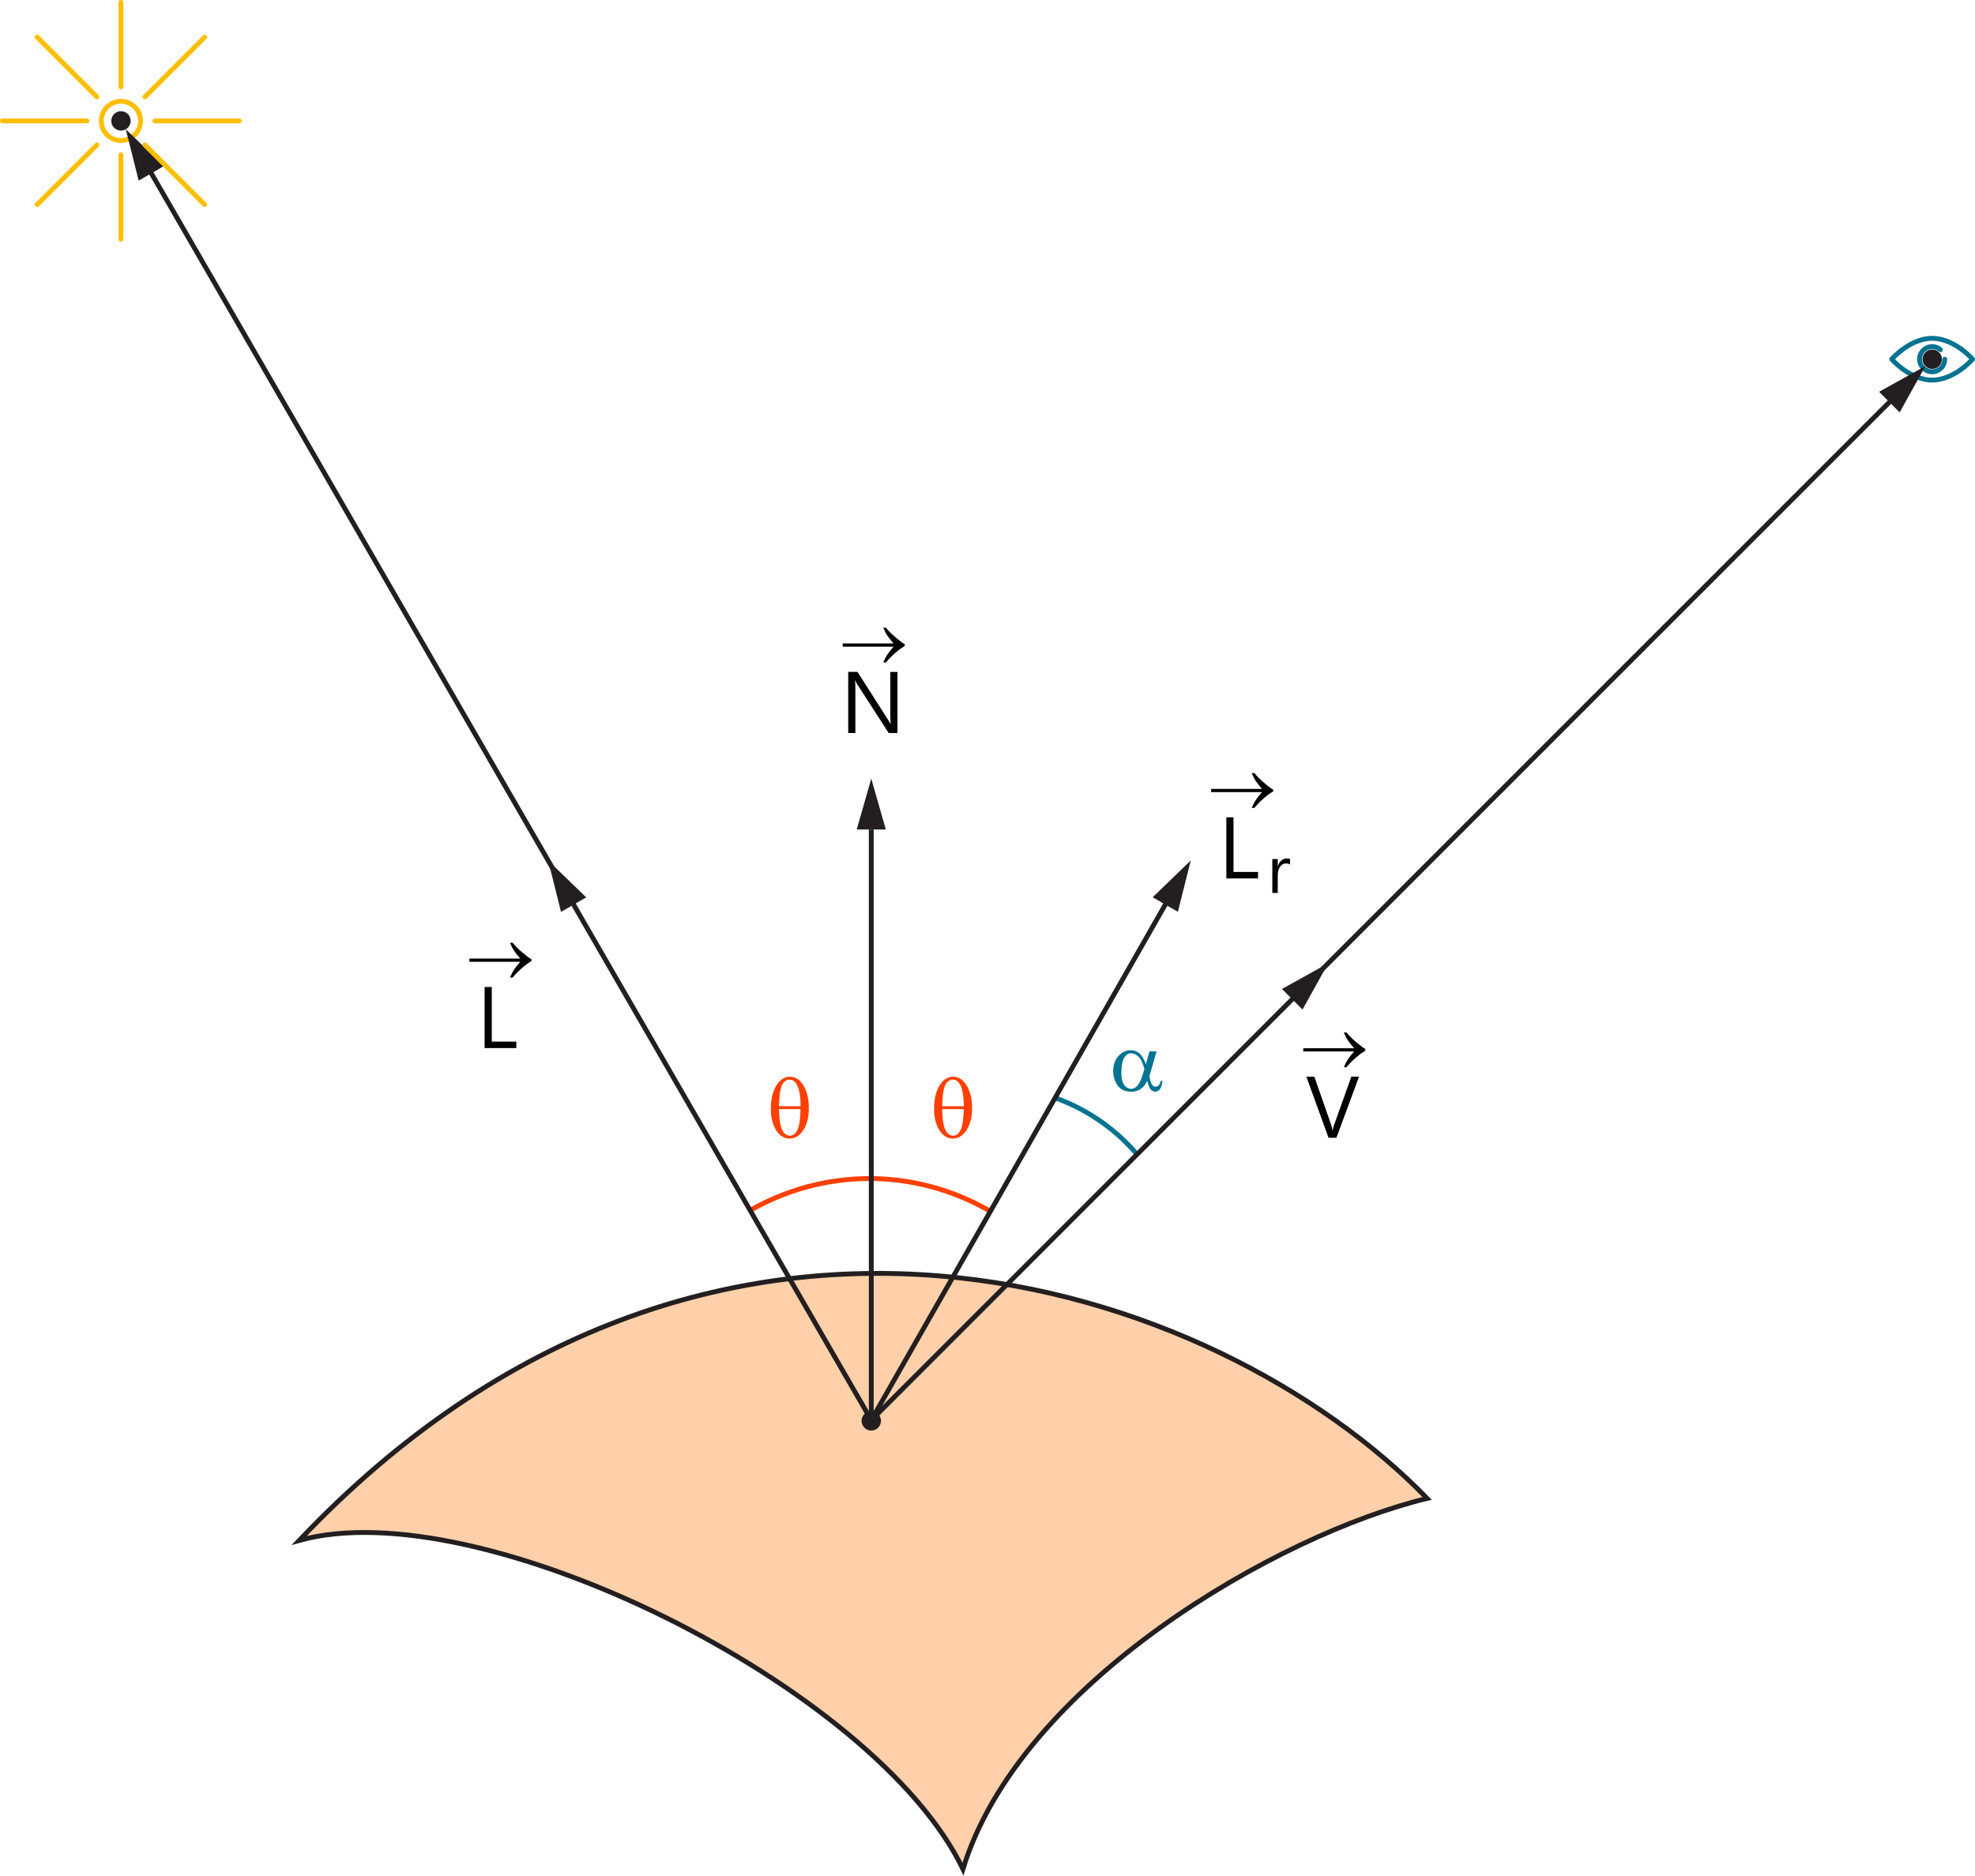 <?xml version="1.0" encoding="utf-8"?>
<!DOCTYPE svg PUBLIC "-//W3C//DTD SVG 1.1//EN" "http://www.w3.org/Graphics/SVG/1.1/DTD/svg11.dtd">
<svg  xmlns="http://www.w3.org/2000/svg" width="407.39" height="386.956"
	 viewBox="0 0 407.39 386.956" overflow="visible">
<g>
	<g>
		<path fill="#047391" d="M398.55,78.914c-1.988,0-4.128-0.777-6.188-2.249c-1.541-1.1-2.49-2.188-2.531-2.234
			c-0.162-0.188-0.162-0.467,0-0.655c0.041-0.046,0.99-1.135,2.531-2.235c2.06-1.471,4.199-2.249,6.188-2.249
			s4.128,0.777,6.188,2.249c1.541,1.1,2.49,2.189,2.53,2.235c0.163,0.188,0.163,0.466,0,0.655c-0.04,0.046-0.989,1.135-2.53,2.234
			C402.678,78.137,400.539,78.914,398.55,78.914z M390.896,74.104c0.385,0.392,1.109,1.081,2.067,1.762
			c1.313,0.934,3.349,2.048,5.587,2.048s4.273-1.114,5.587-2.048c0.958-0.681,1.683-1.371,2.067-1.762
			c-0.384-0.393-1.109-1.082-2.067-1.763c-1.313-0.934-3.349-2.048-5.587-2.048s-4.273,1.114-5.587,2.048
			C392.005,73.022,391.281,73.711,390.896,74.104z"/>
	</g>
	<g>
		<path fill="#047391" d="M398.55,77.203c-1.709,0-3.1-1.391-3.1-3.1c0-1.709,1.391-3.1,3.1-3.1c0.752,0,1.477,0.272,2.041,0.767
			c0.209,0.182,0.229,0.498,0.047,0.706c-0.182,0.208-0.498,0.229-0.705,0.046c-0.383-0.335-0.873-0.52-1.383-0.52
			c-1.158,0-2.1,0.942-2.1,2.1c0,1.157,0.941,2.1,2.1,2.1s2.1-0.942,2.1-2.1c0-0.276,0.224-0.5,0.5-0.5s0.5,0.224,0.5,0.5
			C401.65,75.813,400.259,77.203,398.55,77.203z"/>
	</g>
</g>
<path fill="#FFBF00" d="M24.938,20.388c-2.509,0-4.55,2.042-4.55,4.55c0,2.509,2.042,4.55,4.55,4.55c2.508,0,4.55-2.042,4.55-4.55
	C29.487,22.429,27.446,20.388,24.938,20.388z M24.938,28.488c-1.961,0-3.551-1.589-3.551-3.551c0-1.961,1.589-3.551,3.551-3.551
	c1.961,0,3.551,1.59,3.551,3.551C28.488,26.899,26.898,28.488,24.938,28.488z M24.938,18.438c0.275,0,0.5-0.224,0.5-0.5V0.5
	c0-0.276-0.225-0.5-0.5-0.5c-0.276,0-0.5,0.224-0.5,0.5v17.438C24.438,18.213,24.661,18.438,24.938,18.438z M24.938,31.438
	c-0.276,0-0.5,0.224-0.5,0.5v17.438c0,0.276,0.224,0.5,0.5,0.5c0.275,0,0.5-0.224,0.5-0.5V31.938
	C25.438,31.661,25.213,31.438,24.938,31.438z M18.438,24.938c0-0.276-0.225-0.5-0.5-0.5H0.5c-0.276,0-0.5,0.224-0.5,0.5
	c0,0.276,0.224,0.5,0.5,0.5h17.438C18.213,25.438,18.438,25.213,18.438,24.938z M49.375,24.438H31.938c-0.276,0-0.5,0.224-0.5,0.5
	c0,0.276,0.224,0.5,0.5,0.5h17.438c0.276,0,0.5-0.224,0.5-0.5C49.875,24.661,49.651,24.438,49.375,24.438z"/>
<path fill="#FFD0A9" stroke="#231F20" d="M61.72,317.792c37-10.333,118.667,30,136.916,67.797
	c11.751-38.464,65.093-69.109,95.751-76.464C251.054,264.458,146.387,228.458,61.72,317.792z"/>
<path fill="none" stroke="#047391" stroke-miterlimit="10" d="M217.818,226.546c6.801,2.475,12.524,6.61,16.878,11.781"/>
<path fill="none" stroke="#FF4000" stroke-miterlimit="10" d="M179.159,243.125c9.047,0,17.537,2.41,24.862,6.623"/>
<path fill="none" stroke="#FF4000" stroke-miterlimit="10" d="M179.52,243.125c-9.047,0-17.537,2.41-24.863,6.623"/>
<g>
	<line fill="none" stroke="#231F20" stroke-miterlimit="10" x1="179.72" y1="293.125" x2="179.72" y2="171.125"/>
	<polyline fill="#231F20" points="179.72,171.125 176.72,171.125 179.72,160.625 182.72,171.125 179.72,171.125 	"/>
</g>
<path fill="none" stroke="#231F20" stroke-width="0.5" stroke-miterlimit="10" d="M260.72,270.125"/>
<path fill="#231F20" d="M181.72,293.125c0-1.104-0.896-2-2-2s-2,0.896-2,2s0.896,2,2,2S181.72,294.229,181.72,293.125"/>
<line fill="none" stroke="#231F20" stroke-miterlimit="10" x1="240.593" y1="186.228" x2="179.72" y2="292.979"/>
<polyline fill="#231F20" points="240.37,186.606 242.968,188.106 245.62,177.513 237.772,185.106 240.37,186.606 "/>
<line fill="none" stroke="#231F20" stroke-miterlimit="10" x1="179.72" y1="292.975" x2="29.72" y2="33.167"/>
<polyline fill="#231F20" points="31.2,35.765 28.603,37.265 25.95,26.671 33.798,34.265 31.2,35.765 "/>
<path fill="#231F20" d="M26.683,23.939c-0.552-0.956-1.776-1.284-2.732-0.732s-1.284,1.776-0.732,2.732s1.776,1.284,2.732,0.732
	S27.234,24.895,26.683,23.939"/>
<polyline fill="#231F20" points="118.323,186.625 115.724,188.125 113.073,177.532 120.92,185.125 118.323,186.625 "/>
<line fill="none" stroke="#231F20" stroke-miterlimit="10" x1="179.72" y1="292.979" x2="391.853" y2="80.846"/>
<polyline fill="#231F20" points="389.727,82.948 387.606,80.827 397.152,75.523 391.848,85.069 389.727,82.948 "/>
<path fill="#231F20" d="M399.98,75.524c0.78-0.78,0.78-2.048,0-2.829s-2.049-0.781-2.829,0s-0.78,2.048,0.001,2.829
	C397.932,76.304,399.2,76.304,399.98,75.524"/>
<polyline fill="#231F20" points="266.556,206.147 264.435,204.026 273.98,198.723 268.677,208.269 266.556,206.147 "/>
<g>
	<path fill="#FF4000" d="M159.001,228.863c0-2.308,0.469-4.085,1.407-5.332c0.709-0.938,1.559-1.406,2.55-1.406
		c0.961,0,1.782,0.451,2.462,1.354c0.95,1.259,1.425,2.973,1.425,5.139c0,2.063-0.466,3.69-1.398,4.885
		c-0.727,0.926-1.583,1.389-2.567,1.389c-0.534,0-1.021-0.129-1.46-0.387s-0.829-0.629-1.169-1.115
		c-0.34-0.486-0.602-1.002-0.783-1.547C159.157,230.905,159.001,229.912,159.001,228.863z M165.142,228.219
		c-0.006-1.52-0.152-2.738-0.44-3.658c-0.223-0.704-0.519-1.207-0.888-1.51c-0.27-0.222-0.581-0.332-0.933-0.332
		c-0.399,0-0.766,0.154-1.1,0.463c-0.334,0.309-0.588,0.823-0.761,1.545c-0.173,0.722-0.289,1.886-0.348,3.492H165.142z
		 M160.673,228.813c0.023,1.045,0.103,1.983,0.237,2.816c0.1,0.635,0.273,1.187,0.52,1.655c0.146,0.282,0.36,0.521,0.643,0.718
		c0.281,0.197,0.583,0.295,0.906,0.295c0.375,0,0.732-0.176,1.069-0.528c0.337-0.352,0.593-0.918,0.766-1.698
		c0.173-0.781,0.277-1.867,0.313-3.258H160.673z"/>
</g>
<g>
	<path fill="#FF4000" d="M192.668,228.863c0-2.308,0.469-4.085,1.407-5.332c0.709-0.938,1.559-1.406,2.55-1.406
		c0.962,0,1.782,0.451,2.462,1.354c0.95,1.259,1.425,2.973,1.425,5.139c0,2.063-0.466,3.69-1.398,4.885
		c-0.727,0.926-1.583,1.389-2.567,1.389c-0.533,0-1.021-0.129-1.46-0.387s-0.829-0.629-1.169-1.115s-0.602-1.002-0.783-1.547
		C192.824,230.905,192.668,229.912,192.668,228.863z M198.809,228.219c-0.006-1.52-0.152-2.738-0.44-3.658
		c-0.223-0.704-0.519-1.207-0.888-1.51c-0.271-0.222-0.581-0.332-0.933-0.332c-0.398,0-0.766,0.154-1.1,0.463
		s-0.588,0.823-0.761,1.545s-0.289,1.886-0.348,3.492H198.809z M194.34,228.813c0.023,1.045,0.103,1.983,0.237,2.816
		c0.1,0.635,0.273,1.187,0.52,1.655c0.146,0.282,0.36,0.521,0.643,0.718c0.281,0.197,0.584,0.295,0.906,0.295
		c0.375,0,0.732-0.176,1.069-0.528c0.337-0.352,0.593-0.918,0.766-1.698c0.173-0.781,0.277-1.867,0.313-3.258H194.34z"/>
</g>
<g>
	<path fill="#047391" d="M237.113,216.896h1.463l-1.16,4.004c-0.072,0.249-0.186,0.64-0.34,1.172c0.223,0.902,0.389,1.442,0.5,1.619
		c0.211,0.324,0.478,0.486,0.799,0.486c0.234,0,0.451-0.098,0.65-0.292c0.198-0.194,0.33-0.498,0.395-0.911h0.359
		c-0.082,0.845-0.26,1.428-0.533,1.751c-0.272,0.322-0.588,0.483-0.945,0.483c-0.335,0-0.639-0.141-0.912-0.422
		c-0.272-0.281-0.518-0.886-0.734-1.813c-0.258,0.512-0.51,0.9-0.756,1.165c-0.346,0.364-0.721,0.637-1.125,0.815
		c-0.404,0.18-0.864,0.27-1.38,0.27c-1.295,0-2.247-0.43-2.856-1.291c-0.609-0.86-0.914-1.841-0.914-2.942
		c0-1.288,0.357-2.332,1.072-3.131s1.553-1.199,2.514-1.199c0.668,0,1.256,0.203,1.766,0.609s0.973,1.162,1.389,2.267
		L237.113,216.896z M236.059,220.53c-0.317-1.207-0.725-2.05-1.223-2.527c-0.499-0.478-1.006-0.717-1.521-0.717
		c-0.574,0-1.052,0.315-1.434,0.945c-0.381,0.631-0.571,1.635-0.571,3.013c0,0.814,0.082,1.455,0.246,1.921
		c0.164,0.467,0.412,0.827,0.743,1.082c0.331,0.256,0.682,0.383,1.051,0.383c0.451,0,0.864-0.208,1.24-0.625
		C235.1,223.442,235.589,222.284,236.059,220.53z"/>
</g>
<path fill="#FFBF00" d="M20.341,29.534c-0.195-0.195-0.513-0.195-0.707,0L7.304,41.864c-0.195,0.195-0.195,0.512,0,0.707
	s0.512,0.195,0.708,0l12.33-12.33C20.536,30.046,20.536,29.729,20.341,29.534z"/>
<path fill="#FFBF00" d="M41.864,7.304l-12.33,12.331c-0.195,0.195-0.195,0.512,0,0.707c0.195,0.195,0.512,0.195,0.707,0l12.33-12.33
	c0.195-0.196,0.195-0.512,0-0.708S42.059,7.108,41.864,7.304z"/>
<path fill="#FFBF00" d="M20.341,20.341c0.195-0.195,0.195-0.513,0-0.707L8.011,7.304c-0.195-0.195-0.512-0.195-0.707,0
	s-0.195,0.512,0,0.708l12.33,12.33C19.829,20.536,20.146,20.536,20.341,20.341z"/>
<path fill="#FFBF00" d="M42.571,41.864l-12.331-12.33c-0.195-0.195-0.512-0.195-0.707,0c-0.195,0.195-0.195,0.512,0,0.707
	l12.33,12.33c0.196,0.195,0.512,0.195,0.708,0S42.767,42.059,42.571,41.864z"/>
<g>
	<path d="M185.124,151.221h-1.811l-6.486-10.046c-0.164-0.252-0.299-0.516-0.404-0.791h-0.053c0.047,0.27,0.07,0.847,0.07,1.731
		v9.105h-1.477v-12.604h1.916l6.311,9.888c0.264,0.41,0.434,0.691,0.51,0.844h0.035c-0.059-0.363-0.088-0.981-0.088-1.854v-8.877
		h1.477V151.221z"/>
</g>
<g>
	<path d="M184.313,133.412h-10.484v-0.664h10.484c-0.646-0.749-1.1-1.327-1.359-1.735c-0.259-0.408-0.512-0.916-0.758-1.523h0.547
		c0.533,0.657,1.196,1.323,1.989,1.999c0.792,0.675,1.421,1.146,1.886,1.41v0.383c-0.606,0.338-1.268,0.822-1.985,1.451
		c-0.718,0.63-1.348,1.275-1.89,1.937h-0.547c0.26-0.616,0.526-1.138,0.799-1.567C183.268,134.673,183.708,134.11,184.313,133.412z"
		/>
</g>
<g>
	<path d="M106.502,216.221h-6.539v-12.604h1.477v11.268h5.063V216.221z"/>
</g>
<g>
	<path d="M107.313,198.412H96.829v-0.664h10.484c-0.646-0.749-1.1-1.327-1.359-1.735c-0.259-0.408-0.512-0.916-0.758-1.523h0.547
		c0.533,0.657,1.196,1.323,1.989,1.999c0.792,0.675,1.421,1.146,1.886,1.41v0.383c-0.606,0.338-1.268,0.822-1.985,1.451
		c-0.718,0.63-1.348,1.275-1.89,1.937h-0.547c0.26-0.616,0.526-1.138,0.799-1.567C106.268,199.673,106.708,199.11,107.313,198.412z"
		/>
</g>
<g>
	<path d="M259.502,181.221h-6.539v-12.604h1.477v11.268h5.063V181.221z"/>
</g>
<g>
	<path d="M260.313,163.412h-10.484v-0.664h10.484c-0.646-0.749-1.1-1.327-1.359-1.735c-0.259-0.408-0.512-0.916-0.758-1.523h0.547
		c0.533,0.657,1.196,1.323,1.989,1.999c0.792,0.675,1.421,1.146,1.886,1.41v0.383c-0.606,0.338-1.268,0.822-1.985,1.451
		c-0.718,0.63-1.348,1.275-1.89,1.937h-0.547c0.26-0.616,0.526-1.138,0.799-1.567C259.268,164.673,259.708,164.11,260.313,163.412z"
		/>
</g>
<g>
	<path d="M266.096,178.356c-0.196-0.15-0.479-0.226-0.848-0.226c-0.479,0-0.878,0.226-1.2,0.677
		c-0.32,0.451-0.481,1.066-0.481,1.846v3.568h-1.121v-7h1.121v1.442h0.027c0.159-0.492,0.403-0.876,0.731-1.152
		c0.328-0.275,0.695-0.414,1.101-0.414c0.292,0,0.515,0.032,0.67,0.096V178.356z"/>
</g>
<g>
	<path d="M280.333,222.118l-4.667,12.603h-1.626l-4.57-12.603h1.644l3.489,9.994c0.111,0.322,0.196,0.693,0.255,1.115h0.035
		c0.047-0.352,0.144-0.729,0.29-1.133l3.56-9.976H280.333z"/>
</g>
<g>
	<path d="M279.313,216.912h-10.484v-0.664h10.484c-0.646-0.749-1.1-1.327-1.359-1.735c-0.259-0.408-0.512-0.916-0.758-1.523h0.547
		c0.533,0.657,1.196,1.323,1.989,1.999c0.792,0.675,1.421,1.146,1.886,1.41v0.383c-0.606,0.338-1.268,0.822-1.985,1.451
		c-0.718,0.63-1.348,1.275-1.89,1.937h-0.547c0.26-0.616,0.526-1.138,0.799-1.567C278.268,218.173,278.708,217.61,279.313,216.912z"
		/>
</g>
</svg>
